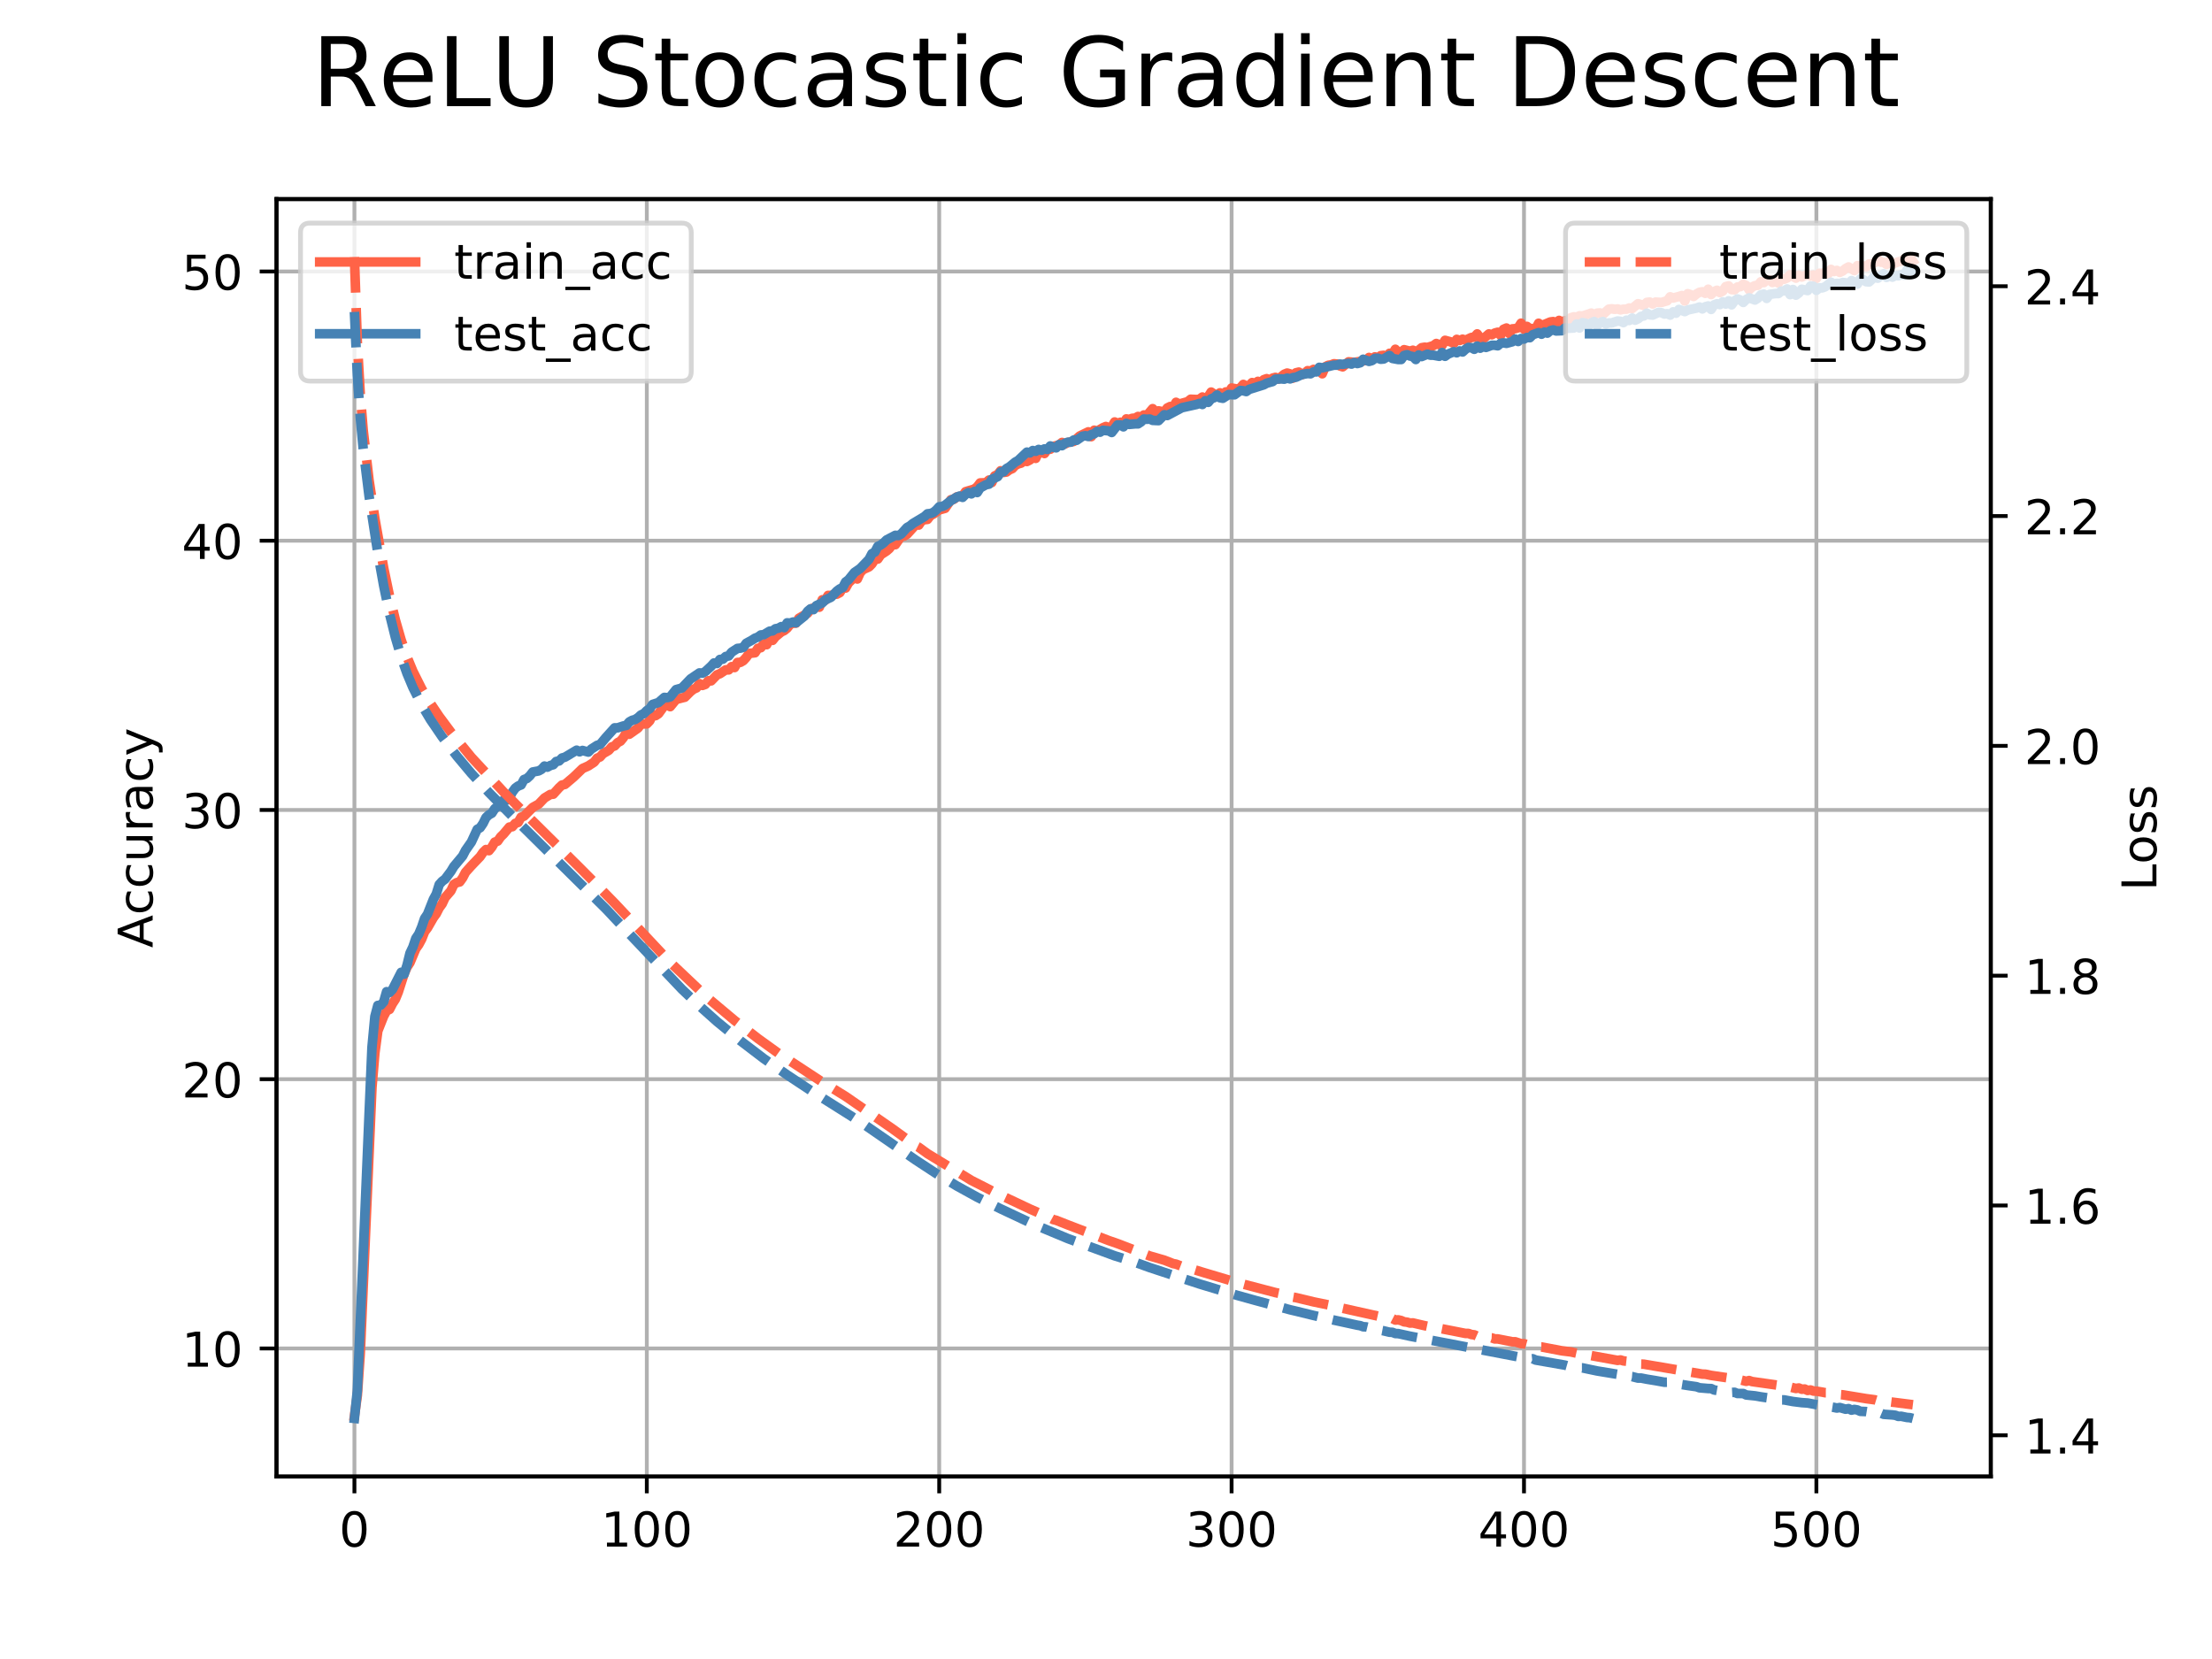 <?xml version="1.0" encoding="utf-8" standalone="no"?>
<!DOCTYPE svg PUBLIC "-//W3C//DTD SVG 1.1//EN"
  "http://www.w3.org/Graphics/SVG/1.1/DTD/svg11.dtd">
<!-- Created with matplotlib (http://matplotlib.org/) -->
<svg height="345.6pt" version="1.1" viewBox="0 0 460.8 345.6" width="460.8pt" xmlns="http://www.w3.org/2000/svg" xmlns:xlink="http://www.w3.org/1999/xlink">
 <defs>
  <style type="text/css">
*{stroke-linecap:butt;stroke-linejoin:round;}
  </style>
 </defs>
 <g id="figure_1">
  <g id="patch_1">
   <path d="M 0 345.6 
L 460.8 345.6 
L 460.8 0 
L 0 0 
z
" style="fill:#ffffff;"/>
  </g>
  <g id="axes_1">
   <g id="patch_2">
    <path d="M 57.6 307.584 
L 414.72 307.584 
L 414.72 41.472 
L 57.6 41.472 
z
" style="fill:#ffffff;"/>
   </g>
   <g id="matplotlib.axis_1">
    <g id="xtick_1">
     <g id="line2d_1">
      <path clip-path="url(#p1a0494f339)" d="M 73.833 307.584 
L 73.833 41.472 
" style="fill:none;stroke:#b0b0b0;stroke-linecap:square;stroke-width:0.8;"/>
     </g>
     <g id="line2d_2">
      <defs>
       <path d="M 0 0 
L 0 3.5 
" id="m796d321b0c" style="stroke:#000000;stroke-width:0.8;"/>
      </defs>
      <g>
       <use style="stroke:#000000;stroke-width:0.8;" x="73.833" xlink:href="#m796d321b0c" y="307.584"/>
      </g>
     </g>
     <g id="text_1">
      <!-- 0 -->
      <defs>
       <path d="M 31.781 66.406 
Q 24.172 66.406 20.328 58.906 
Q 16.5 51.422 16.5 36.375 
Q 16.5 21.391 20.328 13.891 
Q 24.172 6.391 31.781 6.391 
Q 39.453 6.391 43.281 13.891 
Q 47.125 21.391 47.125 36.375 
Q 47.125 51.422 43.281 58.906 
Q 39.453 66.406 31.781 66.406 
z
M 31.781 74.219 
Q 44.047 74.219 50.516 64.516 
Q 56.984 54.828 56.984 36.375 
Q 56.984 17.969 50.516 8.266 
Q 44.047 -1.422 31.781 -1.422 
Q 19.531 -1.422 13.062 8.266 
Q 6.594 17.969 6.594 36.375 
Q 6.594 54.828 13.062 64.516 
Q 19.531 74.219 31.781 74.219 
z
" id="DejaVuSans-30"/>
      </defs>
      <g transform="translate(70.651 322.182)scale(0.1 -0.1)">
       <use xlink:href="#DejaVuSans-30"/>
      </g>
     </g>
    </g>
    <g id="xtick_2">
     <g id="line2d_3">
      <path clip-path="url(#p1a0494f339)" d="M 134.744 307.584 
L 134.744 41.472 
" style="fill:none;stroke:#b0b0b0;stroke-linecap:square;stroke-width:0.8;"/>
     </g>
     <g id="line2d_4">
      <g>
       <use style="stroke:#000000;stroke-width:0.8;" x="134.744" xlink:href="#m796d321b0c" y="307.584"/>
      </g>
     </g>
     <g id="text_2">
      <!-- 100 -->
      <defs>
       <path d="M 12.406 8.297 
L 28.516 8.297 
L 28.516 63.922 
L 10.984 60.406 
L 10.984 69.391 
L 28.422 72.906 
L 38.281 72.906 
L 38.281 8.297 
L 54.391 8.297 
L 54.391 0 
L 12.406 0 
z
" id="DejaVuSans-31"/>
      </defs>
      <g transform="translate(125.2 322.182)scale(0.1 -0.1)">
       <use xlink:href="#DejaVuSans-31"/>
       <use x="63.623" xlink:href="#DejaVuSans-30"/>
       <use x="127.246" xlink:href="#DejaVuSans-30"/>
      </g>
     </g>
    </g>
    <g id="xtick_3">
     <g id="line2d_5">
      <path clip-path="url(#p1a0494f339)" d="M 195.654 307.584 
L 195.654 41.472 
" style="fill:none;stroke:#b0b0b0;stroke-linecap:square;stroke-width:0.8;"/>
     </g>
     <g id="line2d_6">
      <g>
       <use style="stroke:#000000;stroke-width:0.8;" x="195.654" xlink:href="#m796d321b0c" y="307.584"/>
      </g>
     </g>
     <g id="text_3">
      <!-- 200 -->
      <defs>
       <path d="M 19.188 8.297 
L 53.609 8.297 
L 53.609 0 
L 7.328 0 
L 7.328 8.297 
Q 12.938 14.109 22.625 23.891 
Q 32.328 33.688 34.812 36.531 
Q 39.547 41.844 41.422 45.531 
Q 43.312 49.219 43.312 52.781 
Q 43.312 58.594 39.234 62.25 
Q 35.156 65.922 28.609 65.922 
Q 23.969 65.922 18.812 64.312 
Q 13.672 62.703 7.812 59.422 
L 7.812 69.391 
Q 13.766 71.781 18.938 73 
Q 24.125 74.219 28.422 74.219 
Q 39.75 74.219 46.484 68.547 
Q 53.219 62.891 53.219 53.422 
Q 53.219 48.922 51.531 44.891 
Q 49.859 40.875 45.406 35.406 
Q 44.188 33.984 37.641 27.219 
Q 31.109 20.453 19.188 8.297 
z
" id="DejaVuSans-32"/>
      </defs>
      <g transform="translate(186.111 322.182)scale(0.1 -0.1)">
       <use xlink:href="#DejaVuSans-32"/>
       <use x="63.623" xlink:href="#DejaVuSans-30"/>
       <use x="127.246" xlink:href="#DejaVuSans-30"/>
      </g>
     </g>
    </g>
    <g id="xtick_4">
     <g id="line2d_7">
      <path clip-path="url(#p1a0494f339)" d="M 256.565 307.584 
L 256.565 41.472 
" style="fill:none;stroke:#b0b0b0;stroke-linecap:square;stroke-width:0.8;"/>
     </g>
     <g id="line2d_8">
      <g>
       <use style="stroke:#000000;stroke-width:0.8;" x="256.565" xlink:href="#m796d321b0c" y="307.584"/>
      </g>
     </g>
     <g id="text_4">
      <!-- 300 -->
      <defs>
       <path d="M 40.578 39.312 
Q 47.656 37.797 51.625 33 
Q 55.609 28.219 55.609 21.188 
Q 55.609 10.406 48.188 4.484 
Q 40.766 -1.422 27.094 -1.422 
Q 22.516 -1.422 17.656 -0.516 
Q 12.797 0.391 7.625 2.203 
L 7.625 11.719 
Q 11.719 9.328 16.594 8.109 
Q 21.484 6.891 26.812 6.891 
Q 36.078 6.891 40.938 10.547 
Q 45.797 14.203 45.797 21.188 
Q 45.797 27.641 41.281 31.266 
Q 36.766 34.906 28.719 34.906 
L 20.219 34.906 
L 20.219 43.016 
L 29.109 43.016 
Q 36.375 43.016 40.234 45.922 
Q 44.094 48.828 44.094 54.297 
Q 44.094 59.906 40.109 62.906 
Q 36.141 65.922 28.719 65.922 
Q 24.656 65.922 20.016 65.031 
Q 15.375 64.156 9.812 62.312 
L 9.812 71.094 
Q 15.438 72.656 20.344 73.438 
Q 25.25 74.219 29.594 74.219 
Q 40.828 74.219 47.359 69.109 
Q 53.906 64.016 53.906 55.328 
Q 53.906 49.266 50.438 45.094 
Q 46.969 40.922 40.578 39.312 
z
" id="DejaVuSans-33"/>
      </defs>
      <g transform="translate(247.021 322.182)scale(0.1 -0.1)">
       <use xlink:href="#DejaVuSans-33"/>
       <use x="63.623" xlink:href="#DejaVuSans-30"/>
       <use x="127.246" xlink:href="#DejaVuSans-30"/>
      </g>
     </g>
    </g>
    <g id="xtick_5">
     <g id="line2d_9">
      <path clip-path="url(#p1a0494f339)" d="M 317.476 307.584 
L 317.476 41.472 
" style="fill:none;stroke:#b0b0b0;stroke-linecap:square;stroke-width:0.8;"/>
     </g>
     <g id="line2d_10">
      <g>
       <use style="stroke:#000000;stroke-width:0.8;" x="317.476" xlink:href="#m796d321b0c" y="307.584"/>
      </g>
     </g>
     <g id="text_5">
      <!-- 400 -->
      <defs>
       <path d="M 37.797 64.312 
L 12.891 25.391 
L 37.797 25.391 
z
M 35.203 72.906 
L 47.609 72.906 
L 47.609 25.391 
L 58.016 25.391 
L 58.016 17.188 
L 47.609 17.188 
L 47.609 0 
L 37.797 0 
L 37.797 17.188 
L 4.891 17.188 
L 4.891 26.703 
z
" id="DejaVuSans-34"/>
      </defs>
      <g transform="translate(307.932 322.182)scale(0.1 -0.1)">
       <use xlink:href="#DejaVuSans-34"/>
       <use x="63.623" xlink:href="#DejaVuSans-30"/>
       <use x="127.246" xlink:href="#DejaVuSans-30"/>
      </g>
     </g>
    </g>
    <g id="xtick_6">
     <g id="line2d_11">
      <path clip-path="url(#p1a0494f339)" d="M 378.387 307.584 
L 378.387 41.472 
" style="fill:none;stroke:#b0b0b0;stroke-linecap:square;stroke-width:0.8;"/>
     </g>
     <g id="line2d_12">
      <g>
       <use style="stroke:#000000;stroke-width:0.8;" x="378.387" xlink:href="#m796d321b0c" y="307.584"/>
      </g>
     </g>
     <g id="text_6">
      <!-- 500 -->
      <defs>
       <path d="M 10.797 72.906 
L 49.516 72.906 
L 49.516 64.594 
L 19.828 64.594 
L 19.828 46.734 
Q 21.969 47.469 24.109 47.828 
Q 26.266 48.188 28.422 48.188 
Q 40.625 48.188 47.75 41.5 
Q 54.891 34.812 54.891 23.391 
Q 54.891 11.625 47.562 5.094 
Q 40.234 -1.422 26.906 -1.422 
Q 22.312 -1.422 17.547 -0.641 
Q 12.797 0.141 7.719 1.703 
L 7.719 11.625 
Q 12.109 9.234 16.797 8.062 
Q 21.484 6.891 26.703 6.891 
Q 35.156 6.891 40.078 11.328 
Q 45.016 15.766 45.016 23.391 
Q 45.016 31 40.078 35.438 
Q 35.156 39.891 26.703 39.891 
Q 22.75 39.891 18.812 39.016 
Q 14.891 38.141 10.797 36.281 
z
" id="DejaVuSans-35"/>
      </defs>
      <g transform="translate(368.843 322.182)scale(0.1 -0.1)">
       <use xlink:href="#DejaVuSans-35"/>
       <use x="63.623" xlink:href="#DejaVuSans-30"/>
       <use x="127.246" xlink:href="#DejaVuSans-30"/>
      </g>
     </g>
    </g>
   </g>
   <g id="matplotlib.axis_2">
    <g id="ytick_1">
     <g id="line2d_13">
      <path clip-path="url(#p1a0494f339)" d="M 57.6 280.905 
L 414.72 280.905 
" style="fill:none;stroke:#b0b0b0;stroke-linecap:square;stroke-width:0.8;"/>
     </g>
     <g id="line2d_14">
      <defs>
       <path d="M 0 0 
L -3.5 0 
" id="m18f5eeff47" style="stroke:#000000;stroke-width:0.8;"/>
      </defs>
      <g>
       <use style="stroke:#000000;stroke-width:0.8;" x="57.6" xlink:href="#m18f5eeff47" y="280.905"/>
      </g>
     </g>
     <g id="text_7">
      <!-- 10 -->
      <g transform="translate(37.875 284.704)scale(0.1 -0.1)">
       <use xlink:href="#DejaVuSans-31"/>
       <use x="63.623" xlink:href="#DejaVuSans-30"/>
      </g>
     </g>
    </g>
    <g id="ytick_2">
     <g id="line2d_15">
      <path clip-path="url(#p1a0494f339)" d="M 57.6 224.817 
L 414.72 224.817 
" style="fill:none;stroke:#b0b0b0;stroke-linecap:square;stroke-width:0.8;"/>
     </g>
     <g id="line2d_16">
      <g>
       <use style="stroke:#000000;stroke-width:0.8;" x="57.6" xlink:href="#m18f5eeff47" y="224.817"/>
      </g>
     </g>
     <g id="text_8">
      <!-- 20 -->
      <g transform="translate(37.875 228.616)scale(0.1 -0.1)">
       <use xlink:href="#DejaVuSans-32"/>
       <use x="63.623" xlink:href="#DejaVuSans-30"/>
      </g>
     </g>
    </g>
    <g id="ytick_3">
     <g id="line2d_17">
      <path clip-path="url(#p1a0494f339)" d="M 57.6 168.729 
L 414.72 168.729 
" style="fill:none;stroke:#b0b0b0;stroke-linecap:square;stroke-width:0.8;"/>
     </g>
     <g id="line2d_18">
      <g>
       <use style="stroke:#000000;stroke-width:0.8;" x="57.6" xlink:href="#m18f5eeff47" y="168.729"/>
      </g>
     </g>
     <g id="text_9">
      <!-- 30 -->
      <g transform="translate(37.875 172.528)scale(0.1 -0.1)">
       <use xlink:href="#DejaVuSans-33"/>
       <use x="63.623" xlink:href="#DejaVuSans-30"/>
      </g>
     </g>
    </g>
    <g id="ytick_4">
     <g id="line2d_19">
      <path clip-path="url(#p1a0494f339)" d="M 57.6 112.641 
L 414.72 112.641 
" style="fill:none;stroke:#b0b0b0;stroke-linecap:square;stroke-width:0.8;"/>
     </g>
     <g id="line2d_20">
      <g>
       <use style="stroke:#000000;stroke-width:0.8;" x="57.6" xlink:href="#m18f5eeff47" y="112.641"/>
      </g>
     </g>
     <g id="text_10">
      <!-- 40 -->
      <g transform="translate(37.875 116.44)scale(0.1 -0.1)">
       <use xlink:href="#DejaVuSans-34"/>
       <use x="63.623" xlink:href="#DejaVuSans-30"/>
      </g>
     </g>
    </g>
    <g id="ytick_5">
     <g id="line2d_21">
      <path clip-path="url(#p1a0494f339)" d="M 57.6 56.553 
L 414.72 56.553 
" style="fill:none;stroke:#b0b0b0;stroke-linecap:square;stroke-width:0.8;"/>
     </g>
     <g id="line2d_22">
      <g>
       <use style="stroke:#000000;stroke-width:0.8;" x="57.6" xlink:href="#m18f5eeff47" y="56.553"/>
      </g>
     </g>
     <g id="text_11">
      <!-- 50 -->
      <g transform="translate(37.875 60.352)scale(0.1 -0.1)">
       <use xlink:href="#DejaVuSans-35"/>
       <use x="63.623" xlink:href="#DejaVuSans-30"/>
      </g>
     </g>
    </g>
    <g id="text_12">
     <!-- Accuracy -->
     <defs>
      <path d="M 34.188 63.188 
L 20.797 26.906 
L 47.609 26.906 
z
M 28.609 72.906 
L 39.797 72.906 
L 67.578 0 
L 57.328 0 
L 50.688 18.703 
L 17.828 18.703 
L 11.188 0 
L 0.781 0 
z
" id="DejaVuSans-41"/>
      <path d="M 48.781 52.594 
L 48.781 44.188 
Q 44.969 46.297 41.141 47.344 
Q 37.312 48.391 33.406 48.391 
Q 24.656 48.391 19.812 42.844 
Q 14.984 37.312 14.984 27.297 
Q 14.984 17.281 19.812 11.734 
Q 24.656 6.203 33.406 6.203 
Q 37.312 6.203 41.141 7.25 
Q 44.969 8.297 48.781 10.406 
L 48.781 2.094 
Q 45.016 0.344 40.984 -0.531 
Q 36.969 -1.422 32.422 -1.422 
Q 20.062 -1.422 12.781 6.344 
Q 5.516 14.109 5.516 27.297 
Q 5.516 40.672 12.859 48.328 
Q 20.219 56 33.016 56 
Q 37.156 56 41.109 55.141 
Q 45.062 54.297 48.781 52.594 
z
" id="DejaVuSans-63"/>
      <path d="M 8.5 21.578 
L 8.5 54.688 
L 17.484 54.688 
L 17.484 21.922 
Q 17.484 14.156 20.5 10.266 
Q 23.531 6.391 29.594 6.391 
Q 36.859 6.391 41.078 11.031 
Q 45.312 15.672 45.312 23.688 
L 45.312 54.688 
L 54.297 54.688 
L 54.297 0 
L 45.312 0 
L 45.312 8.406 
Q 42.047 3.422 37.719 1 
Q 33.406 -1.422 27.688 -1.422 
Q 18.266 -1.422 13.375 4.438 
Q 8.5 10.297 8.5 21.578 
z
M 31.109 56 
z
" id="DejaVuSans-75"/>
      <path d="M 41.109 46.297 
Q 39.594 47.172 37.812 47.578 
Q 36.031 48 33.891 48 
Q 26.266 48 22.188 43.047 
Q 18.109 38.094 18.109 28.812 
L 18.109 0 
L 9.078 0 
L 9.078 54.688 
L 18.109 54.688 
L 18.109 46.188 
Q 20.953 51.172 25.484 53.578 
Q 30.031 56 36.531 56 
Q 37.453 56 38.578 55.875 
Q 39.703 55.766 41.062 55.516 
z
" id="DejaVuSans-72"/>
      <path d="M 34.281 27.484 
Q 23.391 27.484 19.188 25 
Q 14.984 22.516 14.984 16.5 
Q 14.984 11.719 18.141 8.906 
Q 21.297 6.109 26.703 6.109 
Q 34.188 6.109 38.703 11.406 
Q 43.219 16.703 43.219 25.484 
L 43.219 27.484 
z
M 52.203 31.203 
L 52.203 0 
L 43.219 0 
L 43.219 8.297 
Q 40.141 3.328 35.547 0.953 
Q 30.953 -1.422 24.312 -1.422 
Q 15.922 -1.422 10.953 3.297 
Q 6 8.016 6 15.922 
Q 6 25.141 12.172 29.828 
Q 18.359 34.516 30.609 34.516 
L 43.219 34.516 
L 43.219 35.406 
Q 43.219 41.609 39.141 45 
Q 35.062 48.391 27.688 48.391 
Q 23 48.391 18.547 47.266 
Q 14.109 46.141 10.016 43.891 
L 10.016 52.203 
Q 14.938 54.109 19.578 55.047 
Q 24.219 56 28.609 56 
Q 40.484 56 46.344 49.844 
Q 52.203 43.703 52.203 31.203 
z
" id="DejaVuSans-61"/>
      <path d="M 32.172 -5.078 
Q 28.375 -14.844 24.75 -17.812 
Q 21.141 -20.797 15.094 -20.797 
L 7.906 -20.797 
L 7.906 -13.281 
L 13.188 -13.281 
Q 16.891 -13.281 18.938 -11.516 
Q 21 -9.766 23.484 -3.219 
L 25.094 0.875 
L 2.984 54.688 
L 12.5 54.688 
L 29.594 11.922 
L 46.688 54.688 
L 56.203 54.688 
z
" id="DejaVuSans-79"/>
     </defs>
     <g transform="translate(31.795 197.443)rotate(-90)scale(0.1 -0.1)">
      <use xlink:href="#DejaVuSans-41"/>
      <use x="68.393" xlink:href="#DejaVuSans-63"/>
      <use x="123.373" xlink:href="#DejaVuSans-63"/>
      <use x="178.354" xlink:href="#DejaVuSans-75"/>
      <use x="241.732" xlink:href="#DejaVuSans-72"/>
      <use x="282.846" xlink:href="#DejaVuSans-61"/>
      <use x="344.125" xlink:href="#DejaVuSans-63"/>
      <use x="399.105" xlink:href="#DejaVuSans-79"/>
     </g>
    </g>
   </g>
   <g id="line2d_23">
    <path clip-path="url(#p1a0494f339)" d="M 73.833 295.041 
L 74.442 290.677 
L 75.051 281.914 
L 77.487 226.521 
L 78.096 219.356 
L 78.706 214.769 
L 79.924 211.695 
L 80.533 210.562 
L 81.142 210.281 
L 81.751 209.093 
L 82.36 208.162 
L 82.969 206.669 
L 84.188 202.866 
L 84.797 201.464 
L 85.406 200.534 
L 86.624 197.628 
L 87.233 196.776 
L 87.842 195.644 
L 88.451 194.105 
L 89.06 193.288 
L 90.279 191.167 
L 90.888 190.335 
L 91.497 189.124 
L 92.106 188.294 
L 92.715 186.982 
L 93.933 185.568 
L 94.542 184.244 
L 95.152 183.863 
L 95.761 183.728 
L 96.37 182.887 
L 96.979 181.709 
L 98.197 180.351 
L 100.024 178.445 
L 100.633 177.558 
L 101.243 176.975 
L 101.852 177.211 
L 102.461 176.459 
L 103.07 175.426 
L 103.679 175.214 
L 104.288 174.338 
L 104.897 173.745 
L 106.115 172.297 
L 106.725 172.22 
L 107.334 171.524 
L 107.943 171.321 
L 108.552 170.232 
L 109.161 170.02 
L 110.988 168.192 
L 112.207 167.518 
L 113.425 166.239 
L 114.643 165.498 
L 115.252 165.443 
L 116.47 164.095 
L 117.079 163.535 
L 117.689 163.41 
L 119.516 161.862 
L 121.343 160.1 
L 122.561 159.551 
L 123.78 158.754 
L 124.389 157.946 
L 124.998 157.689 
L 125.607 157.005 
L 126.825 156.297 
L 127.434 155.591 
L 128.043 155.389 
L 128.652 154.715 
L 129.262 154.391 
L 129.871 153.65 
L 130.48 152.584 
L 131.089 152.955 
L 132.916 151.664 
L 133.525 150.834 
L 134.744 150.789 
L 135.353 150.162 
L 135.962 148.87 
L 136.571 149.084 
L 137.18 148.679 
L 138.398 146.997 
L 139.007 146.853 
L 139.616 147.211 
L 140.835 145.718 
L 142.053 145.393 
L 142.662 145.247 
L 143.88 144.036 
L 144.489 143.564 
L 145.098 143.295 
L 145.707 142.409 
L 146.317 142.791 
L 146.926 142.578 
L 147.535 141.816 
L 148.144 141.837 
L 149.362 140.581 
L 149.971 140.345 
L 151.189 139.538 
L 151.799 139.55 
L 152.408 138.876 
L 153.017 139.069 
L 153.626 138.002 
L 154.235 137.979 
L 154.844 137.631 
L 155.453 136.958 
L 156.062 136.117 
L 157.281 135.982 
L 157.89 135.051 
L 158.499 134.927 
L 159.108 134.109 
L 159.717 134.299 
L 160.326 133.032 
L 160.935 133.402 
L 161.544 132.639 
L 162.762 131.641 
L 163.372 131.359 
L 163.981 130.855 
L 164.59 130.058 
L 165.199 129.845 
L 165.808 129.812 
L 166.417 128.802 
L 168.244 127.737 
L 168.854 126.906 
L 170.072 126.39 
L 170.681 126.491 
L 171.29 124.944 
L 171.899 125.056 
L 172.508 124.034 
L 173.117 124.057 
L 173.726 123.799 
L 174.336 123.777 
L 174.945 123.463 
L 175.554 122.465 
L 176.163 122.499 
L 176.772 121.41 
L 177.99 120.265 
L 178.599 120.613 
L 179.208 119.266 
L 179.818 118.639 
L 181.036 118.09 
L 181.645 117.459 
L 182.254 116.485 
L 182.863 116.462 
L 183.472 115.575 
L 184.69 114.781 
L 185.299 114.242 
L 185.909 113.346 
L 186.518 113.468 
L 187.736 111.695 
L 188.345 111.673 
L 188.954 111.303 
L 190.781 109.284 
L 191.391 109.385 
L 192 108.465 
L 192.609 108.263 
L 193.218 108.196 
L 193.827 107.4 
L 194.436 107.084 
L 195.654 106.233 
L 196.873 105.896 
L 198.091 104.102 
L 198.7 104.012 
L 199.309 103.518 
L 200.527 103.316 
L 201.136 102.43 
L 202.964 101.881 
L 203.573 101.409 
L 204.182 100.601 
L 205.4 100.559 
L 206.009 100.007 
L 206.618 100.512 
L 207.227 99.132 
L 207.836 98.864 
L 208.446 98.066 
L 209.055 98.414 
L 209.664 98.335 
L 210.273 97.876 
L 210.882 97.617 
L 211.491 96.955 
L 212.1 96.643 
L 212.709 96.474 
L 213.318 96.004 
L 213.928 96.137 
L 214.537 95.823 
L 215.146 95.331 
L 215.755 95.486 
L 216.364 94.163 
L 216.973 94.174 
L 217.582 94.476 
L 218.191 93.624 
L 218.8 93.579 
L 219.41 92.997 
L 220.628 92.694 
L 221.237 92.167 
L 221.846 92.502 
L 222.455 92.175 
L 223.673 91.963 
L 224.892 90.842 
L 226.719 89.955 
L 227.328 90.963 
L 227.937 89.62 
L 228.546 89.821 
L 229.764 89.101 
L 230.373 88.845 
L 230.983 89.171 
L 231.592 88.934 
L 232.201 87.903 
L 232.81 88.184 
L 233.419 87.959 
L 234.028 88.329 
L 234.637 87.265 
L 235.246 87.376 
L 235.855 87.142 
L 236.465 87.107 
L 237.074 86.759 
L 237.683 86.904 
L 238.292 86.444 
L 238.901 86.579 
L 240.119 85.132 
L 240.728 85.805 
L 241.337 85.592 
L 242.556 85.817 
L 243.165 84.985 
L 243.774 84.684 
L 244.383 84.863 
L 244.992 83.808 
L 245.601 84.179 
L 247.428 83.673 
L 248.038 83.167 
L 249.256 83.224 
L 249.865 83.168 
L 250.474 82.709 
L 251.083 83.045 
L 251.692 82.642 
L 252.301 81.676 
L 252.91 82.08 
L 253.52 82.326 
L 254.129 81.833 
L 254.738 82.294 
L 255.347 81.643 
L 255.956 81.855 
L 256.565 80.834 
L 257.783 81.059 
L 258.392 80.79 
L 259.002 80.082 
L 259.611 80.432 
L 260.22 80.342 
L 260.829 79.7 
L 261.438 79.849 
L 262.047 79.445 
L 262.656 79.769 
L 263.265 79.096 
L 263.874 78.883 
L 264.484 79.198 
L 265.093 78.769 
L 265.702 78.614 
L 266.311 78.961 
L 267.529 77.963 
L 268.138 77.716 
L 268.747 77.885 
L 269.356 78.772 
L 269.965 77.66 
L 270.575 77.514 
L 271.184 78.075 
L 271.793 77.762 
L 272.402 77.212 
L 273.011 77.314 
L 273.62 76.952 
L 274.229 77.345 
L 274.838 76.998 
L 275.447 77.862 
L 276.057 76.416 
L 276.666 76.099 
L 277.275 76.012 
L 277.884 75.777 
L 278.493 75.833 
L 279.102 76.224 
L 279.711 76.414 
L 280.929 75.374 
L 282.148 75.485 
L 284.584 75.08 
L 285.193 74.464 
L 285.802 74.833 
L 286.411 74.339 
L 287.021 74.519 
L 287.63 74.092 
L 288.239 74.015 
L 288.848 74.328 
L 289.457 73.6 
L 290.066 73.802 
L 290.675 72.76 
L 291.284 73.42 
L 291.893 73.409 
L 292.502 72.848 
L 293.721 73.162 
L 294.33 72.959 
L 294.939 73.285 
L 295.548 72.95 
L 296.157 72.434 
L 296.766 72.331 
L 297.375 72.377 
L 298.594 72.006 
L 299.203 71.557 
L 299.812 71.804 
L 300.421 71.916 
L 301.03 70.896 
L 302.248 71.232 
L 302.857 71.536 
L 303.466 70.693 
L 304.076 70.93 
L 304.685 70.661 
L 305.294 70.874 
L 306.512 70.303 
L 307.121 70.235 
L 307.73 69.56 
L 308.339 70.402 
L 308.948 70.617 
L 310.167 69.562 
L 310.776 69.731 
L 311.385 69.382 
L 311.994 69.213 
L 312.603 69.865 
L 313.212 68.597 
L 313.821 68.339 
L 314.43 69.484 
L 315.039 68.507 
L 315.649 68.463 
L 316.258 68.284 
L 316.867 67.33 
L 317.476 68.586 
L 318.085 67.993 
L 318.694 68.462 
L 319.303 68.441 
L 319.912 68.542 
L 320.521 67.343 
L 321.131 67.835 
L 322.958 67.071 
L 323.567 66.993 
L 324.176 67.241 
L 324.785 66.746 
L 325.394 67.116 
L 326.003 66.803 
L 326.613 66.746 
L 327.222 66.198 
L 327.831 65.995 
L 328.44 66.073 
L 329.049 65.782 
L 329.658 65.826 
L 330.876 65.446 
L 331.485 65.221 
L 332.095 65.648 
L 332.704 65.233 
L 333.313 65.187 
L 333.922 65.502 
L 335.14 64.404 
L 335.749 64.323 
L 336.358 64.437 
L 336.967 64.357 
L 337.576 64.548 
L 338.186 64.414 
L 338.795 64.414 
L 339.404 64.157 
L 340.013 64.268 
L 341.231 63.268 
L 342.449 63.64 
L 343.058 63.001 
L 343.668 62.921 
L 344.277 63.325 
L 344.886 62.932 
L 346.104 63.009 
L 347.322 62.653 
L 347.931 61.833 
L 348.54 62.08 
L 349.759 61.766 
L 350.368 61.565 
L 350.977 62.708 
L 351.586 61.183 
L 352.195 61.385 
L 352.804 61.756 
L 353.413 61.24 
L 354.022 60.892 
L 354.631 60.779 
L 355.241 61.104 
L 355.85 60.251 
L 356.459 61.352 
L 357.068 60.745 
L 357.677 60.466 
L 358.286 60.947 
L 358.895 60.622 
L 359.504 59.702 
L 360.113 59.556 
L 360.723 60.332 
L 361.332 60.376 
L 361.941 59.781 
L 362.55 59.713 
L 363.159 59.199 
L 363.768 59.466 
L 364.377 60.376 
L 364.986 59.794 
L 365.595 59.5 
L 366.205 59.432 
L 366.814 58.703 
L 367.423 58.874 
L 368.032 58.346 
L 368.641 58.311 
L 369.25 58.85 
L 369.859 58.648 
L 370.468 58.963 
L 371.077 57.965 
L 371.687 58.165 
L 372.296 57.909 
L 372.905 57.245 
L 374.123 57.941 
L 374.732 57.336 
L 375.341 57.707 
L 376.559 57.168 
L 377.168 57.527 
L 377.778 57.301 
L 378.387 57.997 
L 378.996 56.932 
L 379.605 56.977 
L 380.214 56.729 
L 380.823 57.066 
L 381.432 56.113 
L 382.041 56.562 
L 382.65 56.328 
L 383.26 56.74 
L 383.869 56.45 
L 384.478 55.944 
L 385.087 55.609 
L 386.305 56.369 
L 386.914 55.349 
L 387.523 55.473 
L 388.132 55.394 
L 388.742 55.585 
L 389.351 54.991 
L 389.96 54.967 
L 390.569 54.721 
L 391.178 53.948 
L 391.787 54.611 
L 392.396 54.642 
L 393.005 55.08 
L 393.614 54.341 
L 394.224 55.002 
L 395.442 54.554 
L 396.051 54.406 
L 396.66 53.947 
L 397.269 54.218 
L 397.878 53.568 
L 398.487 54.441 
L 398.487 54.441 
" style="fill:none;stroke:#ff6347;stroke-linecap:square;stroke-width:2;"/>
   </g>
   <g id="line2d_24">
    <path clip-path="url(#p1a0494f339)" d="M 73.833 295.488 
L 74.442 289.711 
L 75.66 261.33 
L 76.878 232.333 
L 77.487 218.199 
L 78.096 211.749 
L 78.706 209.449 
L 79.315 209.393 
L 79.924 208.72 
L 80.533 206.588 
L 81.142 206.757 
L 81.751 206.14 
L 83.578 202.55 
L 84.188 202.943 
L 84.797 201.036 
L 85.406 198.568 
L 86.015 197.278 
L 86.624 195.483 
L 87.233 194.586 
L 87.842 193.127 
L 88.451 191.332 
L 89.06 190.435 
L 90.279 187.35 
L 90.888 186.228 
L 91.497 184.265 
L 92.106 183.592 
L 92.715 183.144 
L 93.933 181.517 
L 94.542 180.507 
L 96.37 178.32 
L 96.979 177.142 
L 98.197 175.403 
L 99.415 172.767 
L 100.024 172.431 
L 100.633 171.533 
L 101.243 170.299 
L 101.852 169.739 
L 102.461 169.402 
L 103.07 168.449 
L 103.679 168 
L 104.288 167.102 
L 104.897 166.71 
L 105.506 166.71 
L 106.115 166.149 
L 106.725 165.027 
L 107.334 164.186 
L 107.943 163.737 
L 108.552 163.513 
L 109.161 162.391 
L 109.77 162.167 
L 110.379 161.606 
L 110.988 160.821 
L 112.207 160.596 
L 112.816 160.26 
L 113.425 159.587 
L 114.034 159.811 
L 114.643 159.474 
L 115.252 159.306 
L 115.861 158.633 
L 116.47 158.521 
L 117.079 157.904 
L 117.689 157.736 
L 120.125 156.277 
L 120.734 156.614 
L 121.343 156.334 
L 122.561 156.67 
L 123.17 156.053 
L 124.389 155.268 
L 124.998 155.1 
L 126.216 153.641 
L 128.043 151.622 
L 128.652 151.622 
L 129.871 151.229 
L 130.48 151.117 
L 131.089 150.388 
L 131.698 150.052 
L 132.307 149.883 
L 132.916 149.491 
L 133.525 148.93 
L 134.134 148.649 
L 134.744 148.032 
L 135.353 147.64 
L 135.962 146.742 
L 137.18 146.35 
L 138.398 145.284 
L 139.007 145.34 
L 139.616 145.172 
L 140.835 143.658 
L 142.053 143.321 
L 143.88 141.414 
L 145.707 140.18 
L 146.317 140.236 
L 146.926 139.9 
L 148.144 138.778 
L 148.753 138.105 
L 149.362 138.217 
L 149.971 137.376 
L 150.58 137.32 
L 151.189 136.759 
L 151.799 136.647 
L 152.408 135.861 
L 153.626 135.076 
L 154.235 135.02 
L 154.844 134.852 
L 155.453 134.01 
L 156.671 133.337 
L 157.281 132.945 
L 157.89 132.72 
L 158.499 132.272 
L 159.108 132.216 
L 160.326 131.486 
L 160.935 131.43 
L 161.544 130.982 
L 162.153 130.87 
L 162.762 130.533 
L 163.372 130.757 
L 163.981 129.748 
L 164.59 129.804 
L 165.199 129.579 
L 165.808 129.748 
L 167.635 128.289 
L 168.244 127.336 
L 168.854 126.831 
L 169.463 126.999 
L 170.072 126.158 
L 171.29 125.597 
L 171.899 124.98 
L 173.117 124.419 
L 174.336 123.129 
L 174.945 122.681 
L 175.554 122.4 
L 176.163 121.222 
L 176.772 120.774 
L 177.99 119.259 
L 179.208 118.418 
L 181.036 116.511 
L 181.645 115.333 
L 182.254 114.997 
L 182.863 113.819 
L 183.472 113.538 
L 184.081 113.09 
L 184.69 112.473 
L 186.518 111.519 
L 187.127 111.575 
L 187.736 111.239 
L 188.954 109.893 
L 189.563 109.556 
L 190.172 109.051 
L 192.609 107.593 
L 193.218 107.032 
L 193.827 106.976 
L 194.436 106.752 
L 195.045 106.247 
L 195.654 105.574 
L 196.263 105.518 
L 196.873 105.237 
L 198.091 104.284 
L 199.309 103.555 
L 199.918 103.33 
L 200.527 103.611 
L 201.136 102.994 
L 201.745 102.601 
L 202.355 102.882 
L 202.964 102.377 
L 203.573 102.601 
L 204.182 101.648 
L 205.4 100.975 
L 206.009 100.862 
L 206.618 99.853 
L 207.836 99.292 
L 208.446 98.338 
L 209.055 98.282 
L 209.664 97.609 
L 210.273 97.273 
L 211.491 96.263 
L 212.1 95.927 
L 213.928 94.188 
L 214.537 94.356 
L 215.146 93.851 
L 215.755 94.02 
L 216.364 93.627 
L 216.973 93.795 
L 217.582 93.515 
L 218.191 93.627 
L 218.8 92.898 
L 219.41 93.178 
L 220.019 93.291 
L 220.628 92.617 
L 221.237 92.842 
L 221.846 92.337 
L 222.455 92.113 
L 223.064 92.113 
L 223.673 91.664 
L 224.282 91.72 
L 225.501 90.879 
L 226.11 90.767 
L 226.719 90.935 
L 227.328 90.542 
L 227.937 90.374 
L 228.546 89.869 
L 229.155 90.037 
L 229.764 89.645 
L 230.983 89.757 
L 231.592 90.093 
L 232.81 88.523 
L 233.419 88.523 
L 234.028 88.916 
L 234.637 88.186 
L 235.246 88.411 
L 236.465 88.299 
L 237.074 88.299 
L 237.683 87.906 
L 238.292 87.289 
L 238.901 87.345 
L 239.51 87.289 
L 240.119 87.57 
L 241.337 87.626 
L 242.556 86.392 
L 243.165 86.56 
L 246.21 84.933 
L 249.256 84.26 
L 249.865 84.036 
L 250.474 84.26 
L 251.083 83.475 
L 251.692 83.812 
L 252.301 83.082 
L 252.91 82.858 
L 253.52 82.297 
L 254.129 82.858 
L 254.738 82.97 
L 255.956 82.185 
L 257.174 82.241 
L 258.392 81.344 
L 259.002 81.4 
L 259.611 81.568 
L 260.22 81.119 
L 263.265 80.166 
L 263.874 79.829 
L 265.093 79.493 
L 265.702 78.988 
L 266.92 78.932 
L 267.529 78.988 
L 268.138 78.764 
L 268.747 78.932 
L 269.356 78.652 
L 269.965 78.595 
L 271.184 78.035 
L 272.402 77.81 
L 273.011 77.866 
L 273.62 77.474 
L 274.229 77.474 
L 274.838 76.52 
L 275.447 76.632 
L 277.884 76.071 
L 278.493 76.071 
L 279.102 75.847 
L 279.711 75.903 
L 280.929 75.679 
L 281.539 75.847 
L 282.148 75.511 
L 282.757 75.735 
L 283.366 75.567 
L 283.975 74.838 
L 285.193 75.286 
L 285.802 75.118 
L 286.411 74.669 
L 287.021 74.613 
L 287.63 74.838 
L 288.239 74.781 
L 289.457 74.052 
L 290.066 74.669 
L 291.284 74.894 
L 291.893 74.894 
L 292.502 74.052 
L 293.112 73.884 
L 293.721 74.164 
L 294.33 74.277 
L 294.939 74.894 
L 295.548 73.94 
L 296.157 74.277 
L 297.375 73.772 
L 297.984 73.996 
L 298.594 73.996 
L 299.812 74.221 
L 300.421 73.435 
L 301.03 74.221 
L 301.639 73.772 
L 302.857 73.267 
L 303.466 73.491 
L 304.076 73.099 
L 304.685 73.323 
L 305.294 72.762 
L 305.903 72.37 
L 306.512 72.426 
L 307.121 72.762 
L 307.73 72.089 
L 308.339 72.538 
L 308.948 72.201 
L 309.558 72.37 
L 310.776 71.921 
L 311.385 71.921 
L 311.994 72.033 
L 312.603 71.528 
L 313.212 71.416 
L 313.821 71.528 
L 315.039 71.192 
L 315.649 70.631 
L 316.258 71.136 
L 316.867 70.519 
L 317.476 70.631 
L 318.085 70.294 
L 318.694 70.35 
L 319.303 69.734 
L 320.521 69.285 
L 321.131 69.621 
L 321.74 69.173 
L 322.349 69.397 
L 322.958 68.892 
L 323.567 68.724 
L 324.176 68.948 
L 325.394 68.892 
L 326.003 68.331 
L 326.613 68.387 
L 327.831 68.331 
L 328.44 67.49 
L 329.049 68.331 
L 329.658 67.21 
L 330.267 67.322 
L 330.876 67.883 
L 331.485 67.266 
L 332.095 66.985 
L 332.704 67.827 
L 333.313 67.21 
L 333.922 66.985 
L 334.531 67.49 
L 335.14 67.266 
L 335.749 67.266 
L 336.967 66.873 
L 337.576 66.929 
L 338.186 67.21 
L 338.795 66.705 
L 339.404 66.761 
L 340.013 66.256 
L 340.622 66.705 
L 341.231 66.424 
L 341.84 65.92 
L 342.449 65.807 
L 343.058 65.246 
L 343.668 65.583 
L 344.277 65.639 
L 345.495 65.078 
L 346.104 65.134 
L 346.713 65.415 
L 347.322 65.359 
L 347.931 65.639 
L 348.54 64.966 
L 349.15 65.246 
L 349.759 64.461 
L 350.977 64.91 
L 351.586 64.573 
L 353.413 64.181 
L 354.022 63.956 
L 354.631 64.349 
L 355.241 63.9 
L 355.85 63.732 
L 356.459 64.461 
L 357.068 63.508 
L 357.677 63.283 
L 358.286 63.452 
L 358.895 62.891 
L 359.504 63.339 
L 360.113 62.666 
L 360.723 63.508 
L 361.332 62.666 
L 361.941 62.274 
L 362.55 62.498 
L 363.159 63.003 
L 363.768 62.386 
L 364.377 62.049 
L 365.595 62.498 
L 366.205 62.106 
L 366.814 61.432 
L 367.423 61.264 
L 368.032 62.162 
L 368.641 61.32 
L 369.859 61.152 
L 370.468 61.152 
L 371.077 60.647 
L 371.687 60.591 
L 372.296 60.199 
L 372.905 61.376 
L 373.514 60.311 
L 374.123 61.489 
L 374.732 61.04 
L 375.341 60.255 
L 376.559 60.535 
L 377.168 59.582 
L 377.778 59.638 
L 378.387 60.479 
L 378.996 59.974 
L 379.605 59.974 
L 380.214 59.75 
L 381.432 58.796 
L 382.041 59.189 
L 382.65 59.021 
L 383.26 59.077 
L 383.869 58.852 
L 384.478 58.909 
L 385.087 59.469 
L 385.696 58.46 
L 386.305 58.74 
L 386.914 59.189 
L 387.523 58.123 
L 388.132 58.235 
L 388.742 58.684 
L 389.351 58.74 
L 389.96 58.179 
L 390.569 57.394 
L 391.178 57.955 
L 392.396 57.058 
L 393.005 57.787 
L 393.614 57.45 
L 394.224 57.731 
L 394.833 57.394 
L 395.442 57.45 
L 396.051 57.226 
L 396.66 57.338 
L 397.269 56.216 
L 397.878 56.441 
L 398.487 56.328 
L 398.487 56.328 
" style="fill:none;stroke:#4682b4;stroke-linecap:square;stroke-width:2;"/>
   </g>
   <g id="patch_3">
    <path d="M 57.6 307.584 
L 57.6 41.472 
" style="fill:none;stroke:#000000;stroke-linecap:square;stroke-linejoin:miter;stroke-width:0.8;"/>
   </g>
   <g id="patch_4">
    <path d="M 414.72 307.584 
L 414.72 41.472 
" style="fill:none;stroke:#000000;stroke-linecap:square;stroke-linejoin:miter;stroke-width:0.8;"/>
   </g>
   <g id="patch_5">
    <path d="M 57.6 307.584 
L 414.72 307.584 
" style="fill:none;stroke:#000000;stroke-linecap:square;stroke-linejoin:miter;stroke-width:0.8;"/>
   </g>
   <g id="patch_6">
    <path d="M 57.6 41.472 
L 414.72 41.472 
" style="fill:none;stroke:#000000;stroke-linecap:square;stroke-linejoin:miter;stroke-width:0.8;"/>
   </g>
   <g id="legend_1">
    <g id="patch_7">
     <path d="M 64.6 79.385 
L 142 79.385 
Q 144 79.385 144 77.385 
L 144 48.472 
Q 144 46.472 142 46.472 
L 64.6 46.472 
Q 62.6 46.472 62.6 48.472 
L 62.6 77.385 
Q 62.6 79.385 64.6 79.385 
z
" style="fill:#ffffff;opacity:0.8;stroke:#cccccc;stroke-linejoin:miter;"/>
    </g>
    <g id="line2d_25">
     <path d="M 66.6 54.57 
L 86.6 54.57 
" style="fill:none;stroke:#ff6347;stroke-linecap:square;stroke-width:2;"/>
    </g>
    <g id="line2d_26"/>
    <g id="text_13">
     <!-- train_acc -->
     <defs>
      <path d="M 18.312 70.219 
L 18.312 54.688 
L 36.812 54.688 
L 36.812 47.703 
L 18.312 47.703 
L 18.312 18.016 
Q 18.312 11.328 20.141 9.422 
Q 21.969 7.516 27.594 7.516 
L 36.812 7.516 
L 36.812 0 
L 27.594 0 
Q 17.188 0 13.234 3.875 
Q 9.281 7.766 9.281 18.016 
L 9.281 47.703 
L 2.688 47.703 
L 2.688 54.688 
L 9.281 54.688 
L 9.281 70.219 
z
" id="DejaVuSans-74"/>
      <path d="M 9.422 54.688 
L 18.406 54.688 
L 18.406 0 
L 9.422 0 
z
M 9.422 75.984 
L 18.406 75.984 
L 18.406 64.594 
L 9.422 64.594 
z
" id="DejaVuSans-69"/>
      <path d="M 54.891 33.016 
L 54.891 0 
L 45.906 0 
L 45.906 32.719 
Q 45.906 40.484 42.875 44.328 
Q 39.844 48.188 33.797 48.188 
Q 26.516 48.188 22.312 43.547 
Q 18.109 38.922 18.109 30.906 
L 18.109 0 
L 9.078 0 
L 9.078 54.688 
L 18.109 54.688 
L 18.109 46.188 
Q 21.344 51.125 25.703 53.562 
Q 30.078 56 35.797 56 
Q 45.219 56 50.047 50.172 
Q 54.891 44.344 54.891 33.016 
z
" id="DejaVuSans-6e"/>
      <path d="M 50.984 -16.609 
L 50.984 -23.578 
L -0.984 -23.578 
L -0.984 -16.609 
z
" id="DejaVuSans-5f"/>
     </defs>
     <g transform="translate(94.6 58.07)scale(0.1 -0.1)">
      <use xlink:href="#DejaVuSans-74"/>
      <use x="39.209" xlink:href="#DejaVuSans-72"/>
      <use x="80.322" xlink:href="#DejaVuSans-61"/>
      <use x="141.602" xlink:href="#DejaVuSans-69"/>
      <use x="169.385" xlink:href="#DejaVuSans-6e"/>
      <use x="232.764" xlink:href="#DejaVuSans-5f"/>
      <use x="282.764" xlink:href="#DejaVuSans-61"/>
      <use x="344.043" xlink:href="#DejaVuSans-63"/>
      <use x="399.023" xlink:href="#DejaVuSans-63"/>
     </g>
    </g>
    <g id="line2d_27">
     <path d="M 66.6 69.527 
L 86.6 69.527 
" style="fill:none;stroke:#4682b4;stroke-linecap:square;stroke-width:2;"/>
    </g>
    <g id="line2d_28"/>
    <g id="text_14">
     <!-- test_acc -->
     <defs>
      <path d="M 56.203 29.594 
L 56.203 25.203 
L 14.891 25.203 
Q 15.484 15.922 20.484 11.062 
Q 25.484 6.203 34.422 6.203 
Q 39.594 6.203 44.453 7.469 
Q 49.312 8.734 54.109 11.281 
L 54.109 2.781 
Q 49.266 0.734 44.188 -0.344 
Q 39.109 -1.422 33.891 -1.422 
Q 20.797 -1.422 13.156 6.188 
Q 5.516 13.812 5.516 26.812 
Q 5.516 40.234 12.766 48.109 
Q 20.016 56 32.328 56 
Q 43.359 56 49.781 48.891 
Q 56.203 41.797 56.203 29.594 
z
M 47.219 32.234 
Q 47.125 39.594 43.094 43.984 
Q 39.062 48.391 32.422 48.391 
Q 24.906 48.391 20.391 44.141 
Q 15.875 39.891 15.188 32.172 
z
" id="DejaVuSans-65"/>
      <path d="M 44.281 53.078 
L 44.281 44.578 
Q 40.484 46.531 36.375 47.5 
Q 32.281 48.484 27.875 48.484 
Q 21.188 48.484 17.844 46.438 
Q 14.5 44.391 14.5 40.281 
Q 14.5 37.156 16.891 35.375 
Q 19.281 33.594 26.516 31.984 
L 29.594 31.297 
Q 39.156 29.25 43.188 25.516 
Q 47.219 21.781 47.219 15.094 
Q 47.219 7.469 41.188 3.016 
Q 35.156 -1.422 24.609 -1.422 
Q 20.219 -1.422 15.453 -0.562 
Q 10.688 0.297 5.422 2 
L 5.422 11.281 
Q 10.406 8.688 15.234 7.391 
Q 20.062 6.109 24.812 6.109 
Q 31.156 6.109 34.562 8.281 
Q 37.984 10.453 37.984 14.406 
Q 37.984 18.062 35.516 20.016 
Q 33.062 21.969 24.703 23.781 
L 21.578 24.516 
Q 13.234 26.266 9.516 29.906 
Q 5.812 33.547 5.812 39.891 
Q 5.812 47.609 11.281 51.797 
Q 16.75 56 26.812 56 
Q 31.781 56 36.172 55.266 
Q 40.578 54.547 44.281 53.078 
z
" id="DejaVuSans-73"/>
     </defs>
     <g transform="translate(94.6 73.027)scale(0.1 -0.1)">
      <use xlink:href="#DejaVuSans-74"/>
      <use x="39.209" xlink:href="#DejaVuSans-65"/>
      <use x="100.732" xlink:href="#DejaVuSans-73"/>
      <use x="152.832" xlink:href="#DejaVuSans-74"/>
      <use x="192.041" xlink:href="#DejaVuSans-5f"/>
      <use x="242.041" xlink:href="#DejaVuSans-61"/>
      <use x="303.32" xlink:href="#DejaVuSans-63"/>
      <use x="358.301" xlink:href="#DejaVuSans-63"/>
     </g>
    </g>
   </g>
  </g>
  <g id="axes_2">
   <g id="matplotlib.axis_3">
    <g id="ytick_6">
     <g id="line2d_29">
      <defs>
       <path d="M 0 0 
L 3.5 0 
" id="mba15d59f9a" style="stroke:#000000;stroke-width:0.8;"/>
      </defs>
      <g>
       <use style="stroke:#000000;stroke-width:0.8;" x="414.72" xlink:href="#mba15d59f9a" y="298.993"/>
      </g>
     </g>
     <g id="text_15">
      <!-- 1.4 -->
      <defs>
       <path d="M 10.688 12.406 
L 21 12.406 
L 21 0 
L 10.688 0 
z
" id="DejaVuSans-2e"/>
      </defs>
      <g transform="translate(421.72 302.792)scale(0.1 -0.1)">
       <use xlink:href="#DejaVuSans-31"/>
       <use x="63.623" xlink:href="#DejaVuSans-2e"/>
       <use x="95.41" xlink:href="#DejaVuSans-34"/>
      </g>
     </g>
    </g>
    <g id="ytick_7">
     <g id="line2d_30">
      <g>
       <use style="stroke:#000000;stroke-width:0.8;" x="414.72" xlink:href="#mba15d59f9a" y="251.119"/>
      </g>
     </g>
     <g id="text_16">
      <!-- 1.6 -->
      <defs>
       <path d="M 33.016 40.375 
Q 26.375 40.375 22.484 35.828 
Q 18.609 31.297 18.609 23.391 
Q 18.609 15.531 22.484 10.953 
Q 26.375 6.391 33.016 6.391 
Q 39.656 6.391 43.531 10.953 
Q 47.406 15.531 47.406 23.391 
Q 47.406 31.297 43.531 35.828 
Q 39.656 40.375 33.016 40.375 
z
M 52.594 71.297 
L 52.594 62.312 
Q 48.875 64.062 45.094 64.984 
Q 41.312 65.922 37.594 65.922 
Q 27.828 65.922 22.672 59.328 
Q 17.531 52.734 16.797 39.406 
Q 19.672 43.656 24.016 45.922 
Q 28.375 48.188 33.594 48.188 
Q 44.578 48.188 50.953 41.516 
Q 57.328 34.859 57.328 23.391 
Q 57.328 12.156 50.688 5.359 
Q 44.047 -1.422 33.016 -1.422 
Q 20.359 -1.422 13.672 8.266 
Q 6.984 17.969 6.984 36.375 
Q 6.984 53.656 15.188 63.938 
Q 23.391 74.219 37.203 74.219 
Q 40.922 74.219 44.703 73.484 
Q 48.484 72.75 52.594 71.297 
z
" id="DejaVuSans-36"/>
      </defs>
      <g transform="translate(421.72 254.919)scale(0.1 -0.1)">
       <use xlink:href="#DejaVuSans-31"/>
       <use x="63.623" xlink:href="#DejaVuSans-2e"/>
       <use x="95.41" xlink:href="#DejaVuSans-36"/>
      </g>
     </g>
    </g>
    <g id="ytick_8">
     <g id="line2d_31">
      <g>
       <use style="stroke:#000000;stroke-width:0.8;" x="414.72" xlink:href="#mba15d59f9a" y="203.246"/>
      </g>
     </g>
     <g id="text_17">
      <!-- 1.8 -->
      <defs>
       <path d="M 31.781 34.625 
Q 24.75 34.625 20.719 30.859 
Q 16.703 27.094 16.703 20.516 
Q 16.703 13.922 20.719 10.156 
Q 24.75 6.391 31.781 6.391 
Q 38.812 6.391 42.859 10.172 
Q 46.922 13.969 46.922 20.516 
Q 46.922 27.094 42.891 30.859 
Q 38.875 34.625 31.781 34.625 
z
M 21.922 38.812 
Q 15.578 40.375 12.031 44.719 
Q 8.5 49.078 8.5 55.328 
Q 8.5 64.062 14.719 69.141 
Q 20.953 74.219 31.781 74.219 
Q 42.672 74.219 48.875 69.141 
Q 55.078 64.062 55.078 55.328 
Q 55.078 49.078 51.531 44.719 
Q 48 40.375 41.703 38.812 
Q 48.828 37.156 52.797 32.312 
Q 56.781 27.484 56.781 20.516 
Q 56.781 9.906 50.312 4.234 
Q 43.844 -1.422 31.781 -1.422 
Q 19.734 -1.422 13.25 4.234 
Q 6.781 9.906 6.781 20.516 
Q 6.781 27.484 10.781 32.312 
Q 14.797 37.156 21.922 38.812 
z
M 18.312 54.391 
Q 18.312 48.734 21.844 45.562 
Q 25.391 42.391 31.781 42.391 
Q 38.141 42.391 41.719 45.562 
Q 45.312 48.734 45.312 54.391 
Q 45.312 60.062 41.719 63.234 
Q 38.141 66.406 31.781 66.406 
Q 25.391 66.406 21.844 63.234 
Q 18.312 60.062 18.312 54.391 
z
" id="DejaVuSans-38"/>
      </defs>
      <g transform="translate(421.72 207.045)scale(0.1 -0.1)">
       <use xlink:href="#DejaVuSans-31"/>
       <use x="63.623" xlink:href="#DejaVuSans-2e"/>
       <use x="95.41" xlink:href="#DejaVuSans-38"/>
      </g>
     </g>
    </g>
    <g id="ytick_9">
     <g id="line2d_32">
      <g>
       <use style="stroke:#000000;stroke-width:0.8;" x="414.72" xlink:href="#mba15d59f9a" y="155.373"/>
      </g>
     </g>
     <g id="text_18">
      <!-- 2.0 -->
      <g transform="translate(421.72 159.172)scale(0.1 -0.1)">
       <use xlink:href="#DejaVuSans-32"/>
       <use x="63.623" xlink:href="#DejaVuSans-2e"/>
       <use x="95.41" xlink:href="#DejaVuSans-30"/>
      </g>
     </g>
    </g>
    <g id="ytick_10">
     <g id="line2d_33">
      <g>
       <use style="stroke:#000000;stroke-width:0.8;" x="414.72" xlink:href="#mba15d59f9a" y="107.5"/>
      </g>
     </g>
     <g id="text_19">
      <!-- 2.2 -->
      <g transform="translate(421.72 111.299)scale(0.1 -0.1)">
       <use xlink:href="#DejaVuSans-32"/>
       <use x="63.623" xlink:href="#DejaVuSans-2e"/>
       <use x="95.41" xlink:href="#DejaVuSans-32"/>
      </g>
     </g>
    </g>
    <g id="ytick_11">
     <g id="line2d_34">
      <g>
       <use style="stroke:#000000;stroke-width:0.8;" x="414.72" xlink:href="#mba15d59f9a" y="59.627"/>
      </g>
     </g>
     <g id="text_20">
      <!-- 2.4 -->
      <g transform="translate(421.72 63.426)scale(0.1 -0.1)">
       <use xlink:href="#DejaVuSans-32"/>
       <use x="63.623" xlink:href="#DejaVuSans-2e"/>
       <use x="95.41" xlink:href="#DejaVuSans-34"/>
      </g>
     </g>
    </g>
    <g id="text_21">
     <!-- Loss -->
     <defs>
      <path d="M 9.812 72.906 
L 19.672 72.906 
L 19.672 8.297 
L 55.172 8.297 
L 55.172 0 
L 9.812 0 
z
" id="DejaVuSans-4c"/>
      <path d="M 30.609 48.391 
Q 23.391 48.391 19.188 42.75 
Q 14.984 37.109 14.984 27.297 
Q 14.984 17.484 19.156 11.844 
Q 23.344 6.203 30.609 6.203 
Q 37.797 6.203 41.984 11.859 
Q 46.188 17.531 46.188 27.297 
Q 46.188 37.016 41.984 42.703 
Q 37.797 48.391 30.609 48.391 
z
M 30.609 56 
Q 42.328 56 49.016 48.375 
Q 55.719 40.766 55.719 27.297 
Q 55.719 13.875 49.016 6.219 
Q 42.328 -1.422 30.609 -1.422 
Q 18.844 -1.422 12.172 6.219 
Q 5.516 13.875 5.516 27.297 
Q 5.516 40.766 12.172 48.375 
Q 18.844 56 30.609 56 
z
" id="DejaVuSans-6f"/>
     </defs>
     <g transform="translate(449.222 185.582)rotate(-90)scale(0.1 -0.1)">
      <use xlink:href="#DejaVuSans-4c"/>
      <use x="55.697" xlink:href="#DejaVuSans-6f"/>
      <use x="116.879" xlink:href="#DejaVuSans-73"/>
      <use x="168.979" xlink:href="#DejaVuSans-73"/>
     </g>
    </g>
   </g>
   <g id="line2d_35">
    <path clip-path="url(#p1a0494f339)" d="M 73.833 53.568 
L 74.442 71.379 
L 75.051 82.16 
L 75.66 89.607 
L 76.878 100.021 
L 78.096 108.013 
L 79.924 118.306 
L 81.142 124.154 
L 82.36 129.14 
L 83.578 133.36 
L 84.797 136.88 
L 86.015 139.832 
L 87.842 143.485 
L 89.67 146.531 
L 91.497 149.247 
L 93.933 152.524 
L 98.197 157.746 
L 104.897 164.967 
L 109.77 169.856 
L 120.734 180.714 
L 123.78 183.788 
L 128.043 188.14 
L 139.616 200.474 
L 147.535 207.975 
L 153.017 212.572 
L 155.453 214.443 
L 157.89 216.339 
L 162.153 219.412 
L 164.59 221.013 
L 170.681 225.011 
L 174.945 227.651 
L 176.163 228.4 
L 185.909 235.139 
L 188.954 237.351 
L 190.172 238.162 
L 190.781 238.702 
L 191.391 238.998 
L 193.218 240.325 
L 202.355 245.901 
L 204.791 247.138 
L 206.618 248.081 
L 207.836 248.69 
L 214.537 251.852 
L 218.8 253.725 
L 219.41 254.058 
L 220.019 254.206 
L 222.455 255.169 
L 230.983 258.435 
L 232.81 259.066 
L 239.51 261.638 
L 242.556 262.52 
L 244.383 263.23 
L 244.992 263.342 
L 246.21 263.805 
L 246.819 263.893 
L 250.474 265.018 
L 257.174 267.015 
L 258.392 267.358 
L 265.702 269.27 
L 267.529 269.649 
L 268.747 270.109 
L 269.965 270.321 
L 273.62 271.196 
L 276.666 271.826 
L 277.275 272.094 
L 279.711 272.541 
L 289.457 274.701 
L 290.066 274.674 
L 290.675 274.991 
L 291.284 274.953 
L 291.893 275.094 
L 292.502 275.364 
L 293.112 275.432 
L 293.721 275.615 
L 294.33 275.59 
L 295.548 275.877 
L 296.766 276.158 
L 297.375 276.285 
L 297.984 276.264 
L 299.203 276.585 
L 305.294 277.778 
L 305.903 277.779 
L 306.512 278.003 
L 307.121 278.073 
L 307.73 278.346 
L 308.339 278.254 
L 308.948 278.444 
L 309.558 278.475 
L 310.167 278.674 
L 310.776 278.704 
L 311.385 278.92 
L 311.994 278.921 
L 315.039 279.519 
L 315.649 279.517 
L 316.867 279.915 
L 317.476 279.921 
L 318.085 280.093 
L 318.694 280.122 
L 320.521 280.59 
L 321.131 280.594 
L 325.394 281.405 
L 327.222 281.625 
L 328.44 281.894 
L 329.658 282.066 
L 336.967 283.392 
L 337.576 283.303 
L 338.186 283.495 
L 338.795 283.56 
L 339.404 283.793 
L 340.622 283.887 
L 341.231 284.158 
L 342.449 284.188 
L 354.631 286.254 
L 355.241 286.267 
L 356.459 286.522 
L 360.723 287.144 
L 361.941 287.299 
L 363.768 287.754 
L 364.377 287.594 
L 364.986 287.806 
L 371.687 288.75 
L 372.296 289.012 
L 372.905 288.948 
L 374.123 289.241 
L 374.732 289.143 
L 375.341 289.405 
L 375.95 289.359 
L 376.559 289.653 
L 377.168 289.557 
L 377.778 289.785 
L 378.387 289.804 
L 379.605 290.003 
L 380.214 290.128 
L 380.823 290.128 
L 382.041 290.434 
L 383.869 290.563 
L 388.742 291.363 
L 390.569 291.606 
L 391.178 291.79 
L 392.396 291.817 
L 393.614 292.019 
L 398.487 292.63 
L 398.487 292.63 
" style="fill:none;stroke:#ff6347;stroke-dasharray:7.4,3.2;stroke-dashoffset:0;stroke-width:2;"/>
   </g>
   <g id="line2d_36">
    <path clip-path="url(#p1a0494f339)" d="M 73.833 64.974 
L 74.442 78.166 
L 75.051 86.957 
L 75.66 93.468 
L 76.878 103.319 
L 78.706 115.188 
L 79.924 121.989 
L 81.142 127.833 
L 82.36 132.761 
L 83.578 136.884 
L 84.797 140.321 
L 86.015 143.219 
L 87.842 146.852 
L 89.67 149.919 
L 92.106 153.49 
L 95.152 157.489 
L 98.197 161.122 
L 101.852 165.106 
L 106.725 170.051 
L 126.216 189.337 
L 131.089 194.514 
L 142.053 206.075 
L 145.707 209.554 
L 149.362 212.814 
L 154.235 216.807 
L 159.108 220.523 
L 163.981 223.925 
L 169.463 227.552 
L 177.381 232.543 
L 180.427 234.534 
L 190.781 241.679 
L 195.045 244.472 
L 199.309 247.051 
L 203.573 249.398 
L 208.446 251.82 
L 215.146 254.971 
L 222.455 258.02 
L 232.201 261.607 
L 235.855 262.742 
L 239.51 264.06 
L 247.428 266.67 
L 249.865 267.469 
L 257.783 269.864 
L 261.438 270.88 
L 268.747 272.85 
L 269.965 273.135 
L 273.62 274.027 
L 276.057 274.579 
L 277.884 275.005 
L 282.757 276.062 
L 283.366 276.162 
L 283.975 276.388 
L 284.584 276.414 
L 287.021 277.005 
L 288.239 277.234 
L 289.457 277.527 
L 290.066 277.551 
L 290.675 277.796 
L 291.284 277.818 
L 293.721 278.35 
L 318.694 283.122 
L 319.303 283.056 
L 319.912 283.325 
L 326.003 284.383 
L 326.613 284.556 
L 327.222 284.564 
L 329.049 284.957 
L 329.658 284.955 
L 332.704 285.595 
L 338.186 286.493 
L 338.795 286.672 
L 340.013 286.773 
L 341.231 287.084 
L 341.84 287.071 
L 343.058 287.31 
L 344.886 287.608 
L 346.713 287.939 
L 347.322 287.932 
L 351.586 288.622 
L 353.413 288.88 
L 354.022 289.1 
L 355.85 289.254 
L 356.459 289.262 
L 357.068 289.549 
L 358.286 289.766 
L 360.113 289.951 
L 360.723 290.075 
L 361.332 290.042 
L 361.941 290.29 
L 363.159 290.297 
L 363.768 290.597 
L 365.595 290.781 
L 366.814 290.991 
L 370.468 291.513 
L 371.077 291.628 
L 371.687 291.627 
L 373.514 291.966 
L 375.341 292.194 
L 376.559 292.273 
L 378.387 292.614 
L 382.041 293.191 
L 382.65 293.32 
L 383.26 293.214 
L 384.478 293.565 
L 385.087 293.442 
L 385.696 293.759 
L 386.305 293.61 
L 386.914 293.72 
L 387.523 294.002 
L 388.742 294.055 
L 389.96 294.255 
L 390.569 294.488 
L 391.178 294.3 
L 391.787 294.369 
L 392.396 294.626 
L 394.224 294.753 
L 394.833 294.826 
L 395.442 295.058 
L 396.051 295.037 
L 397.269 295.287 
L 397.878 295.328 
L 398.487 295.488 
L 398.487 295.488 
" style="fill:none;stroke:#4682b4;stroke-dasharray:7.4,3.2;stroke-dashoffset:0;stroke-width:2;"/>
   </g>
   <g id="patch_8">
    <path d="M 57.6 307.584 
L 57.6 41.472 
" style="fill:none;stroke:#000000;stroke-linecap:square;stroke-linejoin:miter;stroke-width:0.8;"/>
   </g>
   <g id="patch_9">
    <path d="M 414.72 307.584 
L 414.72 41.472 
" style="fill:none;stroke:#000000;stroke-linecap:square;stroke-linejoin:miter;stroke-width:0.8;"/>
   </g>
   <g id="patch_10">
    <path d="M 57.6 307.584 
L 414.72 307.584 
" style="fill:none;stroke:#000000;stroke-linecap:square;stroke-linejoin:miter;stroke-width:0.8;"/>
   </g>
   <g id="patch_11">
    <path d="M 57.6 41.472 
L 414.72 41.472 
" style="fill:none;stroke:#000000;stroke-linecap:square;stroke-linejoin:miter;stroke-width:0.8;"/>
   </g>
   <g id="legend_2">
    <g id="patch_12">
     <path d="M 328.129 79.385 
L 407.72 79.385 
Q 409.72 79.385 409.72 77.385 
L 409.72 48.472 
Q 409.72 46.472 407.72 46.472 
L 328.129 46.472 
Q 326.129 46.472 326.129 48.472 
L 326.129 77.385 
Q 326.129 79.385 328.129 79.385 
z
" style="fill:#ffffff;opacity:0.8;stroke:#cccccc;stroke-linejoin:miter;"/>
    </g>
    <g id="line2d_37">
     <path d="M 330.129 54.57 
L 350.129 54.57 
" style="fill:none;stroke:#ff6347;stroke-dasharray:7.4,3.2;stroke-dashoffset:0;stroke-width:2;"/>
    </g>
    <g id="line2d_38"/>
    <g id="text_22">
     <!-- train_loss -->
     <defs>
      <path d="M 9.422 75.984 
L 18.406 75.984 
L 18.406 0 
L 9.422 0 
z
" id="DejaVuSans-6c"/>
     </defs>
     <g transform="translate(358.129 58.07)scale(0.1 -0.1)">
      <use xlink:href="#DejaVuSans-74"/>
      <use x="39.209" xlink:href="#DejaVuSans-72"/>
      <use x="80.322" xlink:href="#DejaVuSans-61"/>
      <use x="141.602" xlink:href="#DejaVuSans-69"/>
      <use x="169.385" xlink:href="#DejaVuSans-6e"/>
      <use x="232.764" xlink:href="#DejaVuSans-5f"/>
      <use x="282.764" xlink:href="#DejaVuSans-6c"/>
      <use x="310.547" xlink:href="#DejaVuSans-6f"/>
      <use x="371.729" xlink:href="#DejaVuSans-73"/>
      <use x="423.828" xlink:href="#DejaVuSans-73"/>
     </g>
    </g>
    <g id="line2d_39">
     <path d="M 330.129 69.527 
L 350.129 69.527 
" style="fill:none;stroke:#4682b4;stroke-dasharray:7.4,3.2;stroke-dashoffset:0;stroke-width:2;"/>
    </g>
    <g id="line2d_40"/>
    <g id="text_23">
     <!-- test_loss -->
     <g transform="translate(358.129 73.027)scale(0.1 -0.1)">
      <use xlink:href="#DejaVuSans-74"/>
      <use x="39.209" xlink:href="#DejaVuSans-65"/>
      <use x="100.732" xlink:href="#DejaVuSans-73"/>
      <use x="152.832" xlink:href="#DejaVuSans-74"/>
      <use x="192.041" xlink:href="#DejaVuSans-5f"/>
      <use x="242.041" xlink:href="#DejaVuSans-6c"/>
      <use x="269.824" xlink:href="#DejaVuSans-6f"/>
      <use x="331.006" xlink:href="#DejaVuSans-73"/>
      <use x="383.105" xlink:href="#DejaVuSans-73"/>
     </g>
    </g>
   </g>
  </g>
  <g id="text_24">
   <!-- ReLU Stocastic Gradient Descent -->
   <defs>
    <path d="M 44.391 34.188 
Q 47.562 33.109 50.562 29.594 
Q 53.562 26.078 56.594 19.922 
L 66.609 0 
L 56 0 
L 46.688 18.703 
Q 43.062 26.031 39.672 28.422 
Q 36.281 30.812 30.422 30.812 
L 19.672 30.812 
L 19.672 0 
L 9.812 0 
L 9.812 72.906 
L 32.078 72.906 
Q 44.578 72.906 50.734 67.672 
Q 56.891 62.453 56.891 51.906 
Q 56.891 45.016 53.688 40.469 
Q 50.484 35.938 44.391 34.188 
z
M 19.672 64.797 
L 19.672 38.922 
L 32.078 38.922 
Q 39.203 38.922 42.844 42.219 
Q 46.484 45.516 46.484 51.906 
Q 46.484 58.297 42.844 61.547 
Q 39.203 64.797 32.078 64.797 
z
" id="DejaVuSans-52"/>
    <path d="M 8.688 72.906 
L 18.609 72.906 
L 18.609 28.609 
Q 18.609 16.891 22.844 11.734 
Q 27.094 6.594 36.625 6.594 
Q 46.094 6.594 50.344 11.734 
Q 54.594 16.891 54.594 28.609 
L 54.594 72.906 
L 64.5 72.906 
L 64.5 27.391 
Q 64.5 13.141 57.438 5.859 
Q 50.391 -1.422 36.625 -1.422 
Q 22.797 -1.422 15.734 5.859 
Q 8.688 13.141 8.688 27.391 
z
" id="DejaVuSans-55"/>
    <path id="DejaVuSans-20"/>
    <path d="M 53.516 70.516 
L 53.516 60.891 
Q 47.906 63.578 42.922 64.891 
Q 37.938 66.219 33.297 66.219 
Q 25.25 66.219 20.875 63.094 
Q 16.5 59.969 16.5 54.203 
Q 16.5 49.359 19.406 46.891 
Q 22.312 44.438 30.422 42.922 
L 36.375 41.703 
Q 47.406 39.594 52.656 34.297 
Q 57.906 29 57.906 20.125 
Q 57.906 9.516 50.797 4.047 
Q 43.703 -1.422 29.984 -1.422 
Q 24.812 -1.422 18.969 -0.25 
Q 13.141 0.922 6.891 3.219 
L 6.891 13.375 
Q 12.891 10.016 18.656 8.297 
Q 24.422 6.594 29.984 6.594 
Q 38.422 6.594 43.016 9.906 
Q 47.609 13.234 47.609 19.391 
Q 47.609 24.75 44.312 27.781 
Q 41.016 30.812 33.5 32.328 
L 27.484 33.5 
Q 16.453 35.688 11.516 40.375 
Q 6.594 45.062 6.594 53.422 
Q 6.594 63.094 13.406 68.656 
Q 20.219 74.219 32.172 74.219 
Q 37.312 74.219 42.625 73.281 
Q 47.953 72.359 53.516 70.516 
z
" id="DejaVuSans-53"/>
    <path d="M 59.516 10.406 
L 59.516 29.984 
L 43.406 29.984 
L 43.406 38.094 
L 69.281 38.094 
L 69.281 6.781 
Q 63.578 2.734 56.688 0.656 
Q 49.812 -1.422 42 -1.422 
Q 24.906 -1.422 15.25 8.562 
Q 5.609 18.562 5.609 36.375 
Q 5.609 54.25 15.25 64.234 
Q 24.906 74.219 42 74.219 
Q 49.125 74.219 55.547 72.453 
Q 61.969 70.703 67.391 67.281 
L 67.391 56.781 
Q 61.922 61.422 55.766 63.766 
Q 49.609 66.109 42.828 66.109 
Q 29.438 66.109 22.719 58.641 
Q 16.016 51.172 16.016 36.375 
Q 16.016 21.625 22.719 14.156 
Q 29.438 6.688 42.828 6.688 
Q 48.047 6.688 52.141 7.594 
Q 56.25 8.5 59.516 10.406 
z
" id="DejaVuSans-47"/>
    <path d="M 45.406 46.391 
L 45.406 75.984 
L 54.391 75.984 
L 54.391 0 
L 45.406 0 
L 45.406 8.203 
Q 42.578 3.328 38.25 0.953 
Q 33.938 -1.422 27.875 -1.422 
Q 17.969 -1.422 11.734 6.484 
Q 5.516 14.406 5.516 27.297 
Q 5.516 40.188 11.734 48.094 
Q 17.969 56 27.875 56 
Q 33.938 56 38.25 53.625 
Q 42.578 51.266 45.406 46.391 
z
M 14.797 27.297 
Q 14.797 17.391 18.875 11.75 
Q 22.953 6.109 30.078 6.109 
Q 37.203 6.109 41.297 11.75 
Q 45.406 17.391 45.406 27.297 
Q 45.406 37.203 41.297 42.844 
Q 37.203 48.484 30.078 48.484 
Q 22.953 48.484 18.875 42.844 
Q 14.797 37.203 14.797 27.297 
z
" id="DejaVuSans-64"/>
    <path d="M 19.672 64.797 
L 19.672 8.109 
L 31.594 8.109 
Q 46.688 8.109 53.688 14.938 
Q 60.688 21.781 60.688 36.531 
Q 60.688 51.172 53.688 57.984 
Q 46.688 64.797 31.594 64.797 
z
M 9.812 72.906 
L 30.078 72.906 
Q 51.266 72.906 61.172 64.094 
Q 71.094 55.281 71.094 36.531 
Q 71.094 17.672 61.125 8.828 
Q 51.172 0 30.078 0 
L 9.812 0 
z
" id="DejaVuSans-44"/>
   </defs>
   <g transform="translate(64.97 22.109)scale(0.2 -0.2)">
    <use xlink:href="#DejaVuSans-52"/>
    <use x="69.42" xlink:href="#DejaVuSans-65"/>
    <use x="130.943" xlink:href="#DejaVuSans-4c"/>
    <use x="186.578" xlink:href="#DejaVuSans-55"/>
    <use x="259.771" xlink:href="#DejaVuSans-20"/>
    <use x="291.559" xlink:href="#DejaVuSans-53"/>
    <use x="355.035" xlink:href="#DejaVuSans-74"/>
    <use x="394.244" xlink:href="#DejaVuSans-6f"/>
    <use x="455.426" xlink:href="#DejaVuSans-63"/>
    <use x="510.406" xlink:href="#DejaVuSans-61"/>
    <use x="571.686" xlink:href="#DejaVuSans-73"/>
    <use x="623.785" xlink:href="#DejaVuSans-74"/>
    <use x="662.994" xlink:href="#DejaVuSans-69"/>
    <use x="690.777" xlink:href="#DejaVuSans-63"/>
    <use x="745.758" xlink:href="#DejaVuSans-20"/>
    <use x="777.545" xlink:href="#DejaVuSans-47"/>
    <use x="855.035" xlink:href="#DejaVuSans-72"/>
    <use x="896.148" xlink:href="#DejaVuSans-61"/>
    <use x="957.428" xlink:href="#DejaVuSans-64"/>
    <use x="1020.904" xlink:href="#DejaVuSans-69"/>
    <use x="1048.688" xlink:href="#DejaVuSans-65"/>
    <use x="1110.211" xlink:href="#DejaVuSans-6e"/>
    <use x="1173.59" xlink:href="#DejaVuSans-74"/>
    <use x="1212.799" xlink:href="#DejaVuSans-20"/>
    <use x="1244.586" xlink:href="#DejaVuSans-44"/>
    <use x="1321.588" xlink:href="#DejaVuSans-65"/>
    <use x="1383.111" xlink:href="#DejaVuSans-73"/>
    <use x="1435.211" xlink:href="#DejaVuSans-63"/>
    <use x="1490.191" xlink:href="#DejaVuSans-65"/>
    <use x="1551.715" xlink:href="#DejaVuSans-6e"/>
    <use x="1615.094" xlink:href="#DejaVuSans-74"/>
   </g>
  </g>
 </g>
 <defs>
  <clipPath id="p1a0494f339">
   <rect height="266.112" width="357.12" x="57.6" y="41.472"/>
  </clipPath>
 </defs>
</svg>
